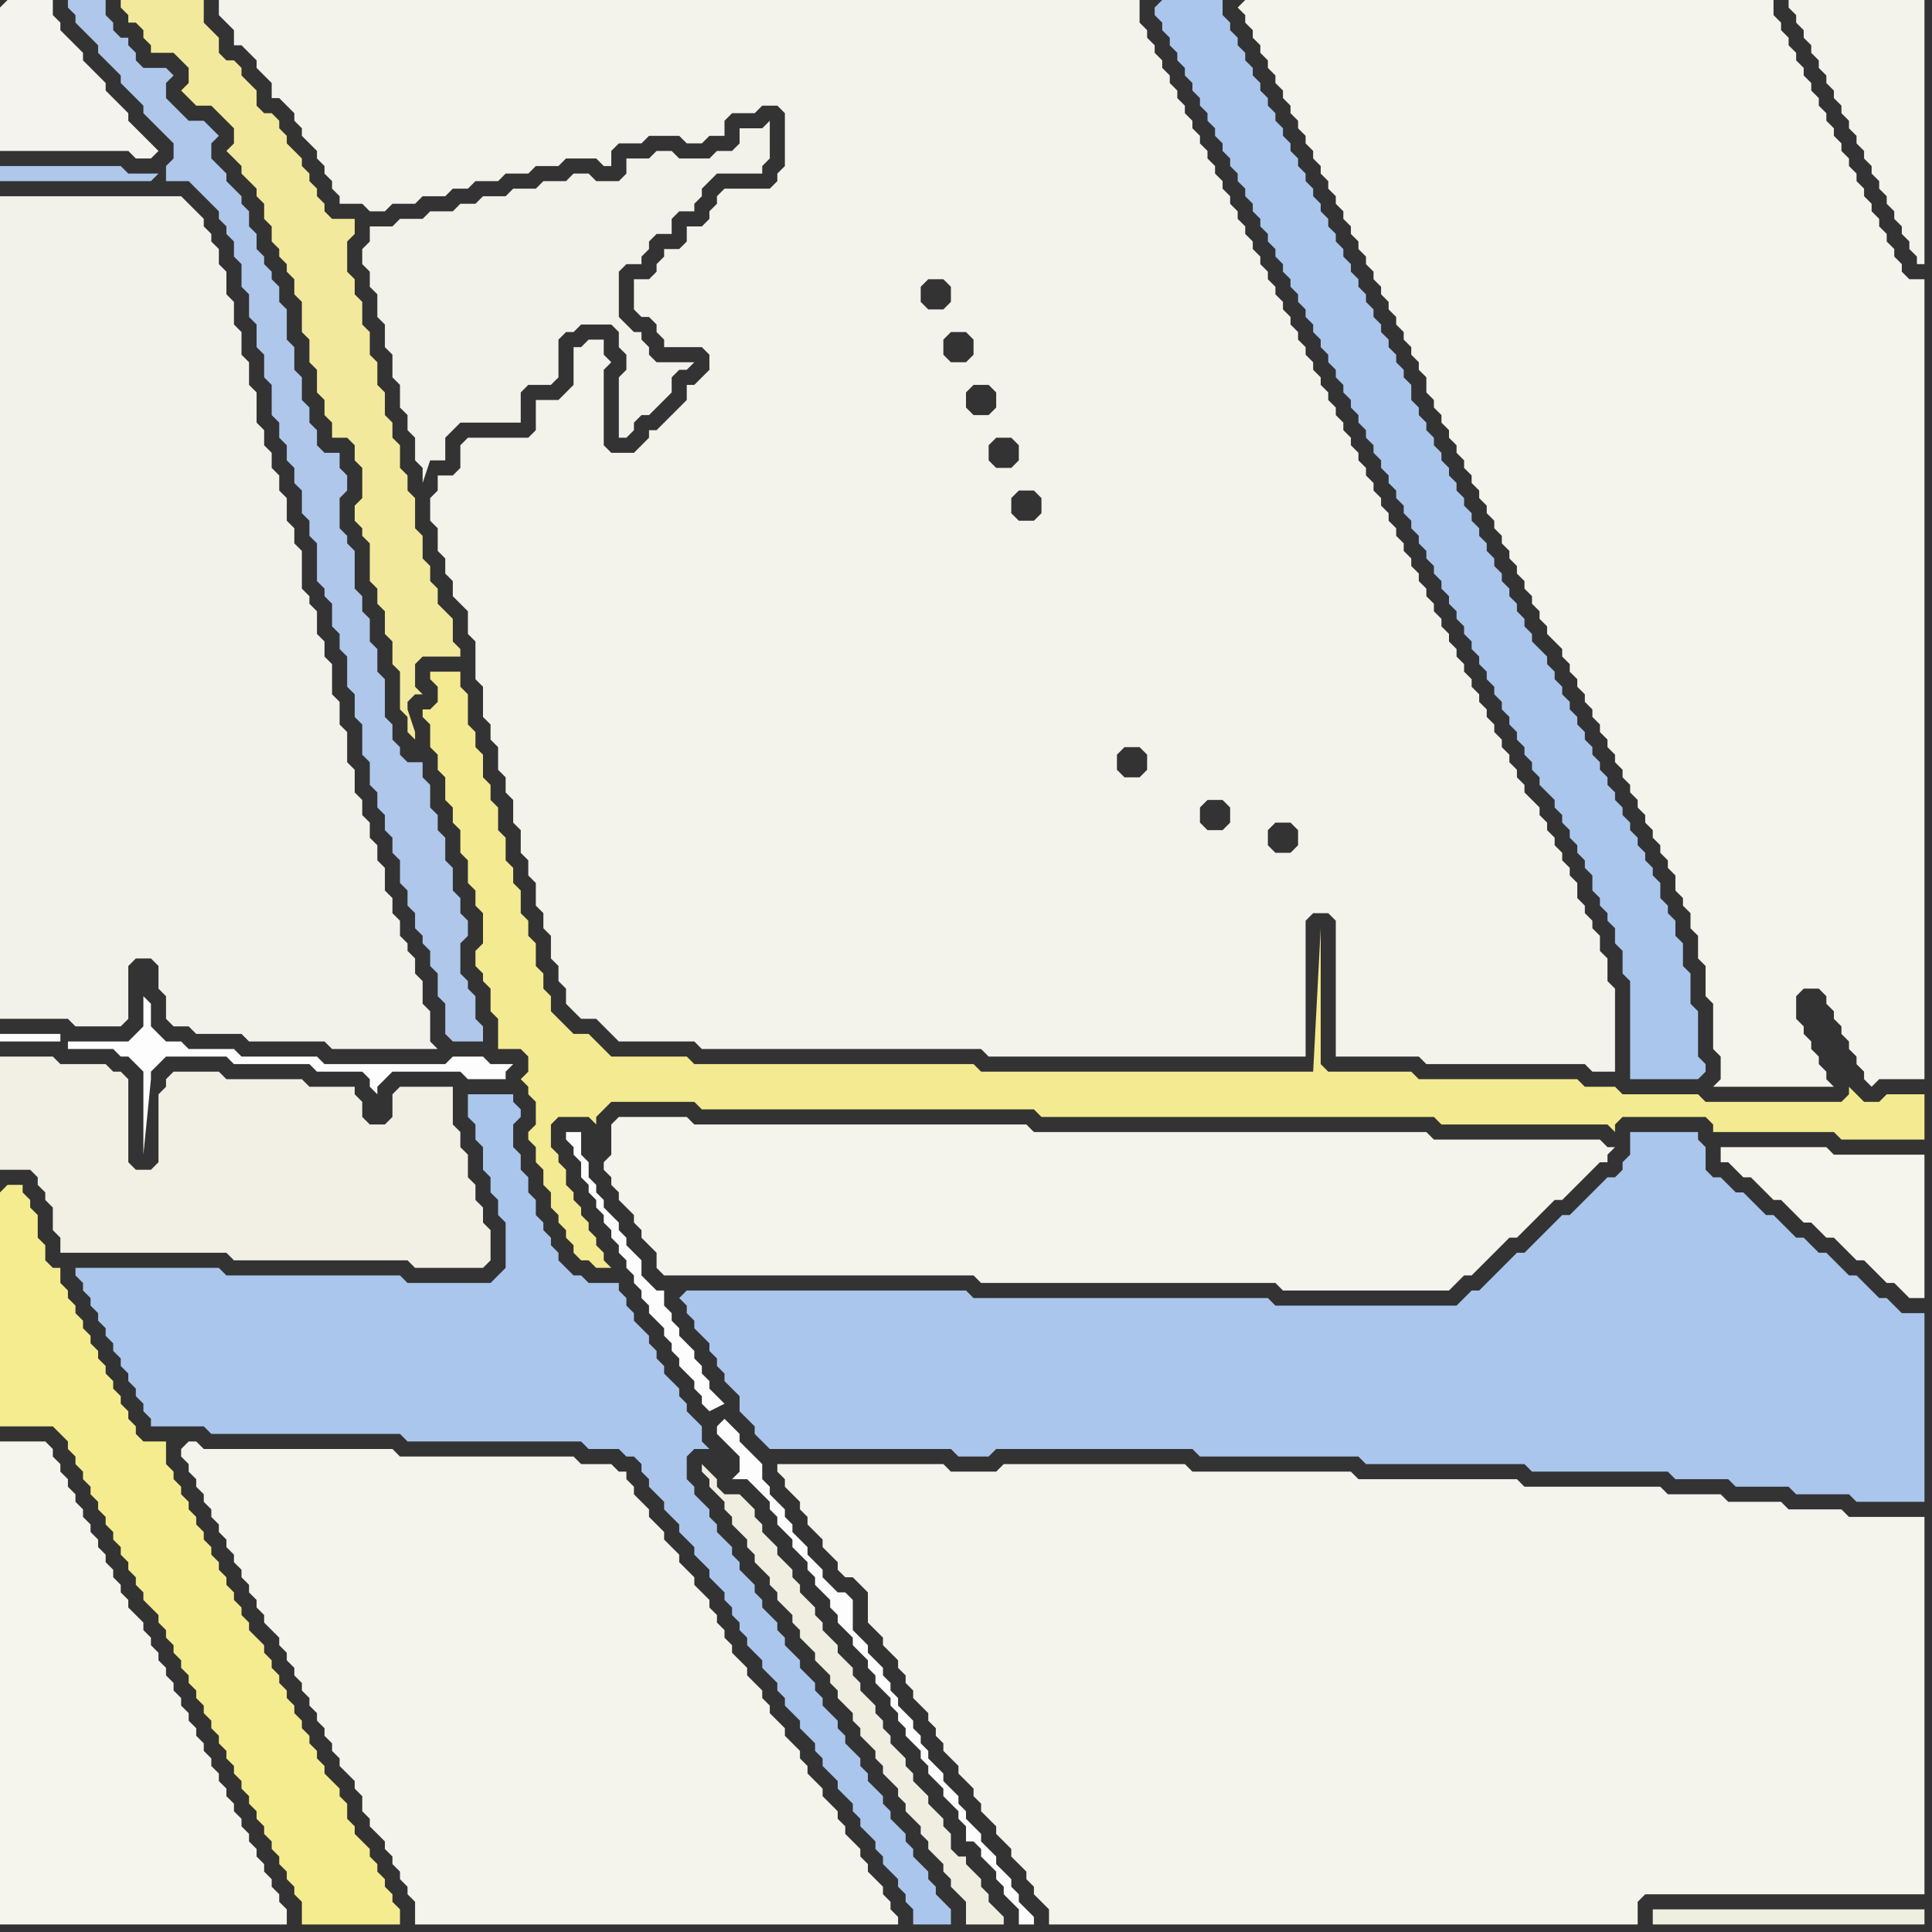 <svg width="256" height="256" xmlns="http://www.w3.org/2000/svg"><rect width="100%" height="100%" fill="#333333" stroke="none"/><script> 
var tempColor;
function hoverPath(evt){
obj = evt.target;
tempColor = obj.getAttribute("fill");
obj.setAttribute("fill","red");
//alert(tempColor);
//obj.setAttribute("stroke","red");}
function recoverPath(evt){
obj = evt.target;
obj.setAttribute("fill", tempColor);
//obj.setAttribute("stroke", tempColor);
}</script><path onmouseover="hoverPath(evt)" onmouseout="recoverPath(evt)" fill="rgb(245,236,143)" d="M  0,158l 0,31 7,0 2,2 0,1 1,1 0,1 1,1 0,1 1,1 0,1 1,1 0,1 1,1 0,1 1,1 0,1 1,1 0,1 1,1 0,1 1,1 0,1 1,1 0,1 1,1 1,1 0,1 1,1 0,1 1,1 0,1 1,1 0,1 1,1 0,1 1,1 0,1 1,1 0,1 1,1 0,1 1,1 0,1 1,1 0,1 1,1 0,1 1,1 0,1 1,1 0,1 1,1 0,1 1,1 0,1 1,1 0,1 1,1 0,1 1,1 0,1 1,1 0,1 1,1 0,3 13,0 0,-2 -1,-1 0,-1 -1,-1 0,-1 -1,-1 0,-1 -1,-1 0,-1 -1,-1 -1,-1 0,-1 -1,-1 0,-2 -1,-1 0,-1 -2,-2 0,-1 -1,-1 0,-1 -1,-1 0,-1 -1,-1 0,-1 -1,-1 0,-1 -1,-1 0,-1 -1,-1 0,-1 -1,-1 0,-1 -1,-1 0,-1 -1,-1 -1,-1 0,-1 -1,-1 0,-1 -1,-1 0,-1 -1,-1 0,-1 -1,-1 0,-1 -1,-1 0,-1 -1,-1 0,-1 -1,-1 0,-1 -1,-1 0,-1 -1,-1 0,-1 -1,-1 0,-1 -1,-1 0,-3 -3,0 -1,-1 0,-1 -1,-1 0,-1 -1,-1 0,-1 -1,-1 0,-1 -1,-1 0,-1 -1,-1 0,-1 -1,-1 0,-1 -1,-1 0,-1 -1,-1 0,-1 -1,-1 0,-1 -1,-1 0,-2 -1,0 -1,-1 0,-2 -1,-1 0,-3 -1,-1 0,-1 -1,-1 0,-1 -2,0 -1,1Z"/>
<path onmouseover="hoverPath(evt)" onmouseout="recoverPath(evt)" fill="rgb(170,198,237)" d="M  10,168l 0,1 1,1 0,1 1,1 0,1 1,1 0,1 1,1 0,1 1,1 0,1 1,1 0,1 1,1 0,1 1,1 0,1 1,1 0,1 1,1 0,1 7,0 1,1 25,0 1,1 23,0 1,1 4,0 1,1 1,0 1,1 0,1 1,1 0,1 1,1 1,1 0,1 1,1 1,1 0,1 1,1 1,1 0,1 1,1 1,1 0,1 1,1 1,1 0,1 1,1 0,1 1,1 0,1 1,1 0,1 1,1 1,1 0,1 1,1 1,1 0,1 1,1 0,1 1,1 1,1 0,1 1,1 1,1 0,1 1,1 0,1 1,1 1,1 0,1 1,1 1,1 0,1 1,1 0,1 1,1 1,1 0,1 1,1 0,1 1,1 1,1 0,1 1,1 0,1 1,1 0,2 5,0 0,-2 -1,-1 0,0 -1,-1 0,-1 -1,-1 0,-1 -1,-1 -1,-1 0,-1 -1,-1 0,-1 -1,-1 -1,-1 0,-1 -1,-1 0,-1 -1,-1 -1,-1 0,-1 -1,-1 0,-1 -1,-1 -1,-1 0,-1 -1,-1 0,-1 -1,-1 -1,-1 0,-1 -1,-1 0,-1 -1,-1 -1,-1 0,-1 -1,-1 -1,-1 0,-1 -1,-1 0,-1 -1,-1 -1,-1 0,-1 -1,-1 0,-1 -1,-1 -1,-1 0,-1 -1,-1 0,-1 -1,-1 -1,-1 0,-1 -1,-1 0,-1 -1,-1 -1,-1 0,-1 -1,-1 0,-3 1,-1 2,0 1,1 1,1 -3,-3 0,-2 -1,-1 -1,-1 0,-1 -1,-1 0,-1 -2,-2 0,-1 -1,-1 0,-1 -1,-1 0,-1 -1,-1 -1,-1 0,-1 -1,-1 0,-1 -1,-1 0,-1 -4,0 -1,-1 -1,0 -1,-1 -1,-1 0,-1 -1,-1 0,-1 -1,-1 0,-1 -1,-1 0,-2 -1,-1 0,-2 -1,-1 0,-2 -1,-1 0,-3 1,-1 0,-1 -1,-1 0,-1 -6,0 0,3 1,1 0,2 1,1 0,3 1,1 0,2 1,1 0,2 1,1 0,6 -2,2 -11,0 -1,-1 -23,0 -1,-1Z"/>
<path onmouseover="hoverPath(evt)" onmouseout="recoverPath(evt)" fill="rgb(244,243,236)" d="M  24,192l 0,1 1,1 0,1 1,1 0,1 1,1 0,1 1,1 0,1 1,1 0,1 1,1 0,1 1,1 0,1 1,1 0,1 1,1 0,1 1,1 0,1 1,1 0,1 1,1 1,1 0,1 1,1 0,1 1,1 0,1 1,1 0,1 1,1 0,1 1,1 0,1 1,1 0,1 1,1 0,1 1,1 0,1 1,1 1,1 0,1 1,1 0,2 1,1 0,1 1,1 1,1 0,1 1,1 0,1 1,1 0,1 1,1 0,1 1,1 0,3 64,0 0,-1 -1,-1 0,-1 -1,-1 0,-1 -1,-1 -1,-1 0,-1 -1,-1 0,-1 -1,-1 -1,-1 0,-1 -1,-1 0,-1 -1,-1 -1,-1 0,-1 -1,-1 -1,-1 0,-1 -1,-1 0,-1 -1,-1 -1,-1 0,-1 -1,-1 -1,-1 0,-1 -1,-1 0,-1 -1,-1 -1,-1 0,-1 -1,-1 -1,-1 0,-1 -1,-1 0,-1 -1,-1 0,-1 -1,-1 0,-1 -1,-1 -1,-1 0,-1 -1,-1 -1,-1 0,-1 -1,-1 -1,-1 0,-1 -1,-1 -1,-1 0,-1 -1,-1 -1,-1 0,-1 -1,-1 0,-1 -1,0 -1,-1 -4,0 -1,-1 -23,0 -1,-1 -25,0 -1,-1 -1,0 -1,1Z"/>
<path onmouseover="hoverPath(evt)" onmouseout="recoverPath(evt)" fill="rgb(243,242,235)" d="M  57,66l 0,3 1,1 0,3 1,1 0,2 1,1 0,2 1,1 1,1 0,3 1,1 0,5 1,1 0,4 1,1 0,2 1,1 0,3 1,1 0,2 1,1 0,3 1,1 0,3 1,1 0,2 1,1 0,3 1,1 0,2 1,1 0,3 1,1 0,2 1,1 0,2 1,1 1,1 2,0 1,1 1,1 1,1 10,0 1,1 37,0 1,1 42,0 0,-18 1,-1 2,0 1,1 0,18 11,0 1,1 21,0 1,1 3,0 0,-11 -1,-1 0,-3 -1,-1 0,-2 -1,-1 0,-1 -1,-1 0,-1 -1,-1 0,-2 -1,-1 0,-1 -1,-1 0,-1 -1,-1 0,-1 -1,-1 0,-1 -1,-1 0,-1 -2,-2 0,-1 -1,-1 0,-1 -1,-1 0,-1 -1,-1 0,-1 -1,-1 0,-1 -1,-1 0,-1 -1,-1 0,-1 -1,-1 0,-1 -1,-1 0,-1 -1,-1 0,-1 -1,-1 0,-1 -1,-1 0,-1 -1,-1 0,-1 -1,-1 0,-1 -1,-1 0,-1 -1,-1 0,-1 -1,-1 0,-1 -1,-1 0,-1 -1,-1 0,-1 -1,-1 0,-1 -1,-1 0,-1 -1,-1 0,-1 -1,-1 0,-1 -1,-1 0,-1 -1,-1 0,-1 -1,-1 0,-1 -1,-1 0,-1 -1,-1 0,-1 -1,-1 0,-1 -1,-1 0,-1 -1,-1 0,-1 -1,-1 0,-1 -1,-1 0,-1 -1,-1 0,-1 -1,-1 0,-1 -1,-1 0,-1 -1,-1 0,-1 -1,-1 0,-1 -1,-1 0,-1 -1,-1 0,-1 -1,-1 0,-1 -1,-1 0,-1 -1,-1 0,-1 -1,-1 0,-1 -1,-1 0,-1 -1,-1 0,-1 -1,-1 0,-1 -1,-1 0,-1 -1,-1 0,-1 -1,-1 0,-1 -1,-1 0,-1 -1,-1 0,-3 -122,0 0,2 1,1 1,1 0,2 1,0 1,1 1,1 0,1 1,1 1,1 0,2 1,0 1,1 1,1 0,1 1,1 0,1 1,1 1,1 0,1 1,1 0,1 1,1 0,1 1,1 0,1 3,0 1,1 2,0 1,-1 3,0 1,-1 3,0 1,-1 2,0 1,-1 3,0 1,-1 3,0 1,-1 3,0 1,-1 4,0 1,1 1,0 0,-2 1,-1 3,0 1,-1 4,0 1,1 2,0 1,-1 2,0 0,-2 1,-1 3,0 1,-1 2,0 1,1 0,7 -1,1 0,1 -1,1 -6,0 -1,1 0,1 -1,1 0,1 -1,1 -2,0 0,2 -1,1 -2,0 0,1 -1,1 0,1 -1,1 -2,0 0,4 1,1 1,0 1,1 0,1 1,1 0,1 5,0 1,1 0,2 -1,1 -1,1 -1,0 0,2 -1,1 -1,1 -1,1 -1,1 -1,0 0,1 -1,1 -1,1 -3,0 -1,-1 0,-10 1,-1 -1,-1 0,-2 -2,0 -1,1 -1,0 0,5 -1,1 -1,1 -3,0 0,4 -1,1 -8,0 -1,1 0,3 -1,1 -2,0 0,2 -1,1 113,47 -1,0 -1,-1 0,-2 1,-1 2,0 1,1 0,2 -1,1 -1,0 -113,-47 106,43 -1,1 -2,0 -1,-1 0,-2 1,-1 2,0 1,1 0,2 -106,-43 65,-28 1,-1 2,0 1,1 0,2 -1,1 -2,0 -1,-1 0,-2 -65,28 95,36 -1,1 -2,0 -1,-1 0,-2 1,-1 2,0 1,1 0,2 -95,-36 69,-22 2,0 1,1 0,2 -1,1 -2,0 -1,-1 0,-2 1,-1 -69,22 72,-15 2,0 1,1 0,2 -1,1 -2,0 -1,-1 0,-2 1,-1 -72,15 75,-8 2,0 1,1 0,2 -1,1 -2,0 -1,-1 0,-2 1,-1 -75,8 78,-1 2,0 1,1 0,2 -1,1 -2,0 -1,-1 0,-2 1,-1 -78,1Z"/>
<path onmouseover="hoverPath(evt)" onmouseout="recoverPath(evt)" fill="rgb(244,243,236)" d="M  83,148l -1,0 -1,1 0,4 -1,1 0,1 1,1 0,1 1,1 0,1 1,1 1,1 0,1 1,1 0,1 1,1 1,1 0,2 1,1 41,0 1,1 39,0 1,1 22,0 1,-1 0,0 1,-1 1,0 1,-1 2,-2 1,-1 1,-1 1,0 1,-1 1,-1 2,-2 1,-1 1,0 1,-1 1,-1 1,-1 2,-2 1,0 0,-1 1,-1 -1,0 -1,-1 -22,0 -1,-1 -52,0 -1,-1 -44,0 -1,-1Z"/>
<path onmouseover="hoverPath(evt)" onmouseout="recoverPath(evt)" fill="rgb(170,198,237)" d="M  90,172l 0,0 1,1 0,1 1,1 0,1 1,1 1,1 0,1 1,1 0,1 1,1 0,1 1,1 1,1 0,2 1,1 1,1 0,1 1,1 1,1 24,0 1,1 4,0 1,-1 26,0 1,1 21,0 1,1 21,0 1,1 18,0 1,1 7,0 1,1 7,0 1,1 7,0 1,1 9,0 0,-25 -3,0 -1,-1 -1,-1 -1,0 -1,-1 -1,-1 -1,-1 -1,0 -1,-1 -1,-1 -1,-1 -1,0 -1,-1 -1,-1 -1,0 -1,-1 -1,-1 -1,-1 -1,0 -1,-1 -1,-1 -1,-1 -1,0 -1,-1 -1,-1 -1,0 -1,-1 0,-3 -1,-1 0,-1 -9,0 0,3 -1,1 0,1 -1,1 -1,0 -1,1 -1,1 -1,1 -1,1 -1,1 -1,0 -1,1 -1,1 -1,1 -1,1 -1,1 -1,0 -1,1 -1,1 -2,2 -1,1 -1,0 -1,1 -1,1 -24,0 -1,-1 -39,0 -1,-1 -37,0 -1,1Z"/>
<path onmouseover="hoverPath(evt)" onmouseout="recoverPath(evt)" fill="rgb(244,243,236)" d="M  126,195l 0,0 -1,-1 -22,0 0,1 1,1 0,1 1,1 1,1 0,1 1,1 0,1 1,1 1,1 0,1 1,1 1,1 0,1 1,1 1,0 1,1 1,1 0,4 1,1 1,1 0,1 1,1 1,1 0,1 1,1 0,1 1,1 0,1 1,1 1,1 0,1 1,1 0,1 1,1 0,1 1,1 1,1 0,1 1,1 1,1 0,1 1,1 0,1 1,1 1,1 0,1 1,1 1,1 0,1 1,1 1,1 0,1 1,1 0,1 1,1 1,1 0,2 78,0 0,-3 1,-1 37,0 0,-50 -10,0 -1,-1 -7,0 -1,-1 -7,0 -1,-1 -7,0 -1,-1 -18,0 -1,-1 -21,0 -1,-1 -21,0 -1,-1 -24,0 -1,1Z"/>
<path onmouseover="hoverPath(evt)" onmouseout="recoverPath(evt)" fill="rgb(245,244,237)" d="M  228,152l 0,2 1,0 1,1 1,1 1,0 1,1 1,1 1,1 1,0 1,1 1,1 1,1 1,0 1,1 1,1 1,0 1,1 1,1 1,1 1,0 1,1 1,1 1,1 1,0 1,1 1,1 2,0 0,-19 -12,0 -1,-1Z"/>
<path onmouseover="hoverPath(evt)" onmouseout="recoverPath(evt)" fill="rgb(244,243,237)" d="M  0,1l 0,19 17,0 1,1 2,0 1,-1 0,0 -1,-1 0,0 -1,-1 -1,-1 -1,-1 0,-1 -1,-1 -1,-1 -1,-1 0,-1 -1,-1 -1,-1 -1,-1 0,-1 -1,-1 -1,-1 -1,-1 0,-1 -1,-1 0,-2 -6,0 -1,1Z"/>
<path onmouseover="hoverPath(evt)" onmouseout="recoverPath(evt)" fill="rgb(245,244,237)" d="M  1,191l -1,0 0,64 38,0 0,-2 -1,-1 0,-1 -1,-1 0,-1 -1,-1 0,-1 -1,-1 0,-1 -1,-1 0,-1 -1,-1 0,-1 -1,-1 0,-1 -1,-1 0,-1 -1,-1 0,-1 -1,-1 0,-1 -1,-1 0,-1 -1,-1 0,-1 -1,-1 0,-1 -1,-1 0,-1 -1,-1 0,-1 -1,-1 0,-1 -1,-1 0,-1 -1,-1 0,-1 -1,-1 0,-1 -1,-1 -1,-1 0,-1 -1,-1 0,-1 -1,-1 0,-1 -1,-1 0,-1 -1,-1 0,-1 -1,-1 0,-1 -1,-1 0,-1 -1,-1 0,-1 -1,-1 0,-1 -1,-1 0,-1 -1,-1 0,-1 -1,-1Z"/>
<path onmouseover="hoverPath(evt)" onmouseout="recoverPath(evt)" fill="rgb(242,241,234)" d="M  20,127l 0,0 1,1 0,3 1,1 0,3 1,1 2,0 1,1 6,0 1,1 10,0 1,1 14,0 -1,-1 0,-4 -1,-1 0,-3 -1,-1 0,-2 -1,-1 0,-1 -1,-1 0,-2 -1,-1 0,-2 -1,-1 0,-3 -1,-1 0,-2 -1,-1 0,-2 -1,-1 0,-2 -1,-1 0,-3 -1,-1 0,-4 -1,-1 0,-3 -1,-1 0,-4 -1,-1 0,-2 -1,-1 0,-3 -1,-1 0,-1 -1,-1 0,-5 -1,-1 0,-2 -1,-1 0,-3 -1,-1 0,-2 -1,-1 0,-2 -1,-1 0,-2 -1,-1 0,-4 -1,-1 0,-3 -1,-1 0,-3 -1,-1 0,-3 -1,-1 0,-3 -1,-1 0,-2 -1,-1 0,-1 -1,-1 0,-1 -1,-1 -1,-1 -1,-1 -24,0 0,109 9,0 1,1 6,0 1,-1 0,-7 1,-1Z"/>
<path onmouseover="hoverPath(evt)" onmouseout="recoverPath(evt)" fill="rgb(174,199,235)" d="M  21,23l -4,0 -1,-1 -16,0 0,2 20,0 1,-1 1,1 3,0 1,1 1,1 1,1 1,1 0,1 1,1 0,1 1,1 0,2 1,1 0,3 1,1 0,3 1,1 0,3 1,1 0,3 1,1 0,4 1,1 0,2 1,1 0,2 1,1 0,2 1,1 0,3 1,1 0,2 1,1 0,5 1,1 0,1 1,1 0,3 1,1 0,2 1,1 0,4 1,1 0,3 1,1 0,4 1,1 0,3 1,1 0,2 1,1 0,2 1,1 0,2 1,1 0,3 1,1 0,2 1,1 0,2 1,1 0,1 1,1 0,2 1,1 0,3 1,1 0,4 1,1 4,0 0,-2 -1,-1 0,-3 -1,-1 0,-1 -1,-1 0,-4 1,-1 0,-2 -1,-1 0,-2 -1,-1 0,-3 -1,-1 0,-3 -1,-1 0,-2 -1,-1 0,-3 -1,-1 0,-2 -2,0 -1,-1 0,-1 -1,-1 0,-2 -1,-1 0,-5 -1,-1 0,-3 -1,-1 0,-3 -1,-1 0,-2 -1,-1 0,-5 -1,-1 0,-1 -1,-1 0,-4 1,-1 0,-2 -1,-1 0,-2 -2,0 -1,-1 0,-2 -1,-1 0,-2 -1,-1 0,-3 -1,-1 0,-3 -1,-1 0,-4 -1,-1 0,-2 -1,-1 0,-1 -1,-1 0,-1 -1,-1 0,-2 -1,-1 0,-2 -1,-1 0,-1 -1,-1 -1,-1 0,-1 -1,-1 -1,-1 0,-2 1,-1 -1,-1 0,0 -1,-1 -2,0 -1,-1 -1,-1 -1,-1 0,-2 1,-1 -1,-1 -3,0 -1,-1 0,-1 -1,-1 0,-1 -1,0 -1,-1 0,-1 -1,-1 0,-2 -5,0 0,1 1,1 0,1 1,1 1,1 1,1 0,1 1,1 1,1 1,1 0,1 1,1 1,1 1,1 0,1 1,1 1,1 1,1 1,1 0,2 -1,1 0,2 -1,-1Z"/>
<path onmouseover="hoverPath(evt)" onmouseout="recoverPath(evt)" fill="rgb(242,240,229)" d="M  27,166l 3,0 1,1 23,0 1,1 9,0 1,-1 0,-4 -1,-1 0,-2 -1,-1 0,-2 -1,-1 0,-3 -1,-1 0,-2 -1,-1 0,-5 -7,0 -1,1 0,3 -1,1 -2,0 -1,-1 0,-2 -1,-1 0,-1 -6,0 -1,-1 -10,0 -1,-1 -6,0 -1,1 0,1 -1,1 0,9 -1,1 -2,0 -1,-1 0,-11 -1,-1 -1,0 -1,-1 -6,0 -1,-1 -7,0 0,15 4,0 1,1 0,1 1,1 0,1 1,1 0,3 1,1 0,2Z"/>
<path onmouseover="hoverPath(evt)" onmouseout="recoverPath(evt)" fill="rgb(242,241,234)" d="M  48,35l 0,0 1,1 0,2 1,1 0,3 1,1 0,3 1,1 0,3 1,1 0,3 1,1 0,2 1,1 0,3 1,1 0,2 1,-3 2,0 0,-3 1,-1 1,-1 8,0 0,-4 1,-1 3,0 1,-1 0,-5 1,-1 1,0 1,-1 4,0 1,1 0,2 1,1 0,2 -1,1 0,8 1,0 1,-1 0,-1 1,-1 1,0 1,-1 1,-1 1,-1 0,-2 1,-1 1,0 1,-1 -5,0 -1,-1 0,-1 -1,-1 0,-1 -1,0 -1,-1 -1,-1 0,-6 1,-1 2,0 0,-1 1,-1 0,-1 1,-1 2,0 0,-2 1,-1 2,0 0,-1 1,-1 0,-1 1,-1 1,-1 6,0 0,-1 1,-1 0,-5 -1,1 -3,0 0,2 -1,1 -2,0 -1,1 -4,0 -1,-1 -2,0 -1,1 -3,0 0,2 -1,1 -3,0 -1,-1 -2,0 -1,1 -3,0 -1,1 -3,0 -1,1 -3,0 -1,1 -2,0 -1,1 -3,0 -1,1 -3,0 -1,1 -3,0 0,2 -1,1Z"/>
<path onmouseover="hoverPath(evt)" onmouseout="recoverPath(evt)" fill="rgb(253,253,253)" d="M  50,145l 0,-1 1,-1 0,0 1,-1 9,0 1,1 5,0 0,-1 1,-1 -3,0 -1,-1 -4,0 -1,1 -16,0 -1,-1 -10,0 -1,-1 -6,0 -1,-1 -2,0 -1,-1 -1,-1 0,-3 -1,-1 0,4 -1,1 -1,1 -8,0 0,1 6,0 1,1 1,0 1,1 1,1 0,11 1,-10 0,-1 1,-1 1,-1 8,0 1,1 10,0 1,1 6,0 1,1 0,1 1,1 -42,-7 0,-1 -8,0 0,1 8,0 42,7Z"/>
<path onmouseover="hoverPath(evt)" onmouseout="recoverPath(evt)" fill="rgb(242,233,156)" d="M  57,75l 0,0 -1,-1 0,-3 -1,-1 0,-4 -1,-1 0,-2 -1,-1 0,-3 -1,-1 0,-2 -1,-1 0,-3 -1,-1 0,-3 -1,-1 0,-3 -1,-1 0,-3 -1,-1 0,-2 -1,-1 0,-4 1,-1 0,-2 -3,0 -1,-1 0,-1 -1,-1 0,-1 -1,-1 0,-1 -1,-1 0,-1 -1,-1 -1,-1 0,-1 -1,-1 0,-1 -1,-1 -1,0 -1,-1 0,-2 -1,-1 -1,-1 0,-1 -1,-1 -1,0 -1,-1 0,-2 -1,-1 -1,-1 0,-3 -11,0 0,1 1,1 0,1 1,0 1,1 0,1 1,1 0,1 3,0 1,1 1,1 0,2 -1,1 1,1 0,0 1,1 2,0 1,1 1,1 1,1 0,2 -1,1 1,1 0,0 1,1 0,1 1,1 1,1 0,1 1,1 0,2 1,1 0,2 1,1 0,1 1,1 0,1 1,1 0,2 1,1 0,4 1,1 0,3 1,1 0,3 1,1 0,2 1,1 0,2 2,0 1,1 0,2 1,1 0,4 -1,1 0,2 1,1 0,1 1,1 0,5 1,1 0,2 1,1 0,3 1,1 0,3 1,1 0,5 1,1 0,2 1,1 0,-1 -1,-3 0,-1 1,-1 1,0 -1,-1 0,-3 1,-1 5,0 0,-1 -1,-1 0,-3 -1,-1 -1,-1 0,-2 -1,-1Z"/>
<path onmouseover="hoverPath(evt)" onmouseout="recoverPath(evt)" fill="rgb(244,234,145)" d="M  58,91l 0,2 -1,1 -1,0 0,1 1,1 0,3 1,1 0,2 1,1 0,3 1,1 0,2 1,1 0,3 1,1 0,3 1,1 0,2 1,1 0,4 -1,1 0,2 1,1 0,1 1,1 0,3 1,1 0,4 3,0 1,1 0,2 -1,1 1,1 0,1 1,1 0,3 -1,1 0,1 1,1 0,2 1,1 0,2 1,1 0,2 1,1 0,1 1,1 0,1 1,1 0,1 1,1 1,0 1,1 2,0 -1,-1 0,-1 -1,-1 0,-1 -1,-1 0,-1 -1,-1 0,-1 -1,-1 0,-1 -1,-1 0,-2 -1,-1 0,-1 -1,-1 0,-3 1,-1 4,0 1,1 0,-1 1,-1 1,-1 11,0 1,1 44,0 1,1 52,0 1,1 22,0 1,1 0,-1 1,-1 11,0 1,1 0,1 16,0 1,1 11,0 0,-6 -5,0 -1,1 -2,0 -1,-1 -1,-1 0,1 -1,1 -18,0 -1,-1 -10,0 -1,-1 -4,0 -1,-1 -21,0 -1,-1 -11,0 -1,-1 0,-18 -1,19 -44,0 -1,-1 -37,0 -1,-1 -10,0 -1,-1 -1,-1 -1,-1 -2,0 -1,-1 -1,-1 -1,-1 0,-2 -1,-1 0,-2 -1,-1 0,-3 -1,-1 0,-2 -1,-1 0,-3 -1,-1 0,-2 -1,-1 0,-3 -1,-1 0,-3 -1,-1 0,-2 -1,-1 0,-3 -1,-1 0,-2 -1,-1 0,-4 -1,-1 0,-2 -4,0 0,1 1,1Z"/>
<path onmouseover="hoverPath(evt)" onmouseout="recoverPath(evt)" fill="rgb(239,238,225)" d="M  95,197l 0,-1 -1,-1 -1,-1 0,1 1,1 0,1 1,1 0,0 1,1 0,1 1,1 0,1 1,1 1,1 0,1 1,1 0,1 1,1 1,1 0,1 1,1 0,1 1,1 1,1 0,1 1,1 0,1 1,1 1,1 0,1 1,1 1,1 0,1 1,1 0,1 1,1 1,1 0,1 1,1 0,1 1,1 1,1 0,1 1,1 0,1 1,1 1,1 0,1 1,1 0,1 1,1 1,1 0,1 1,1 0,1 1,1 1,1 0,1 1,1 0,1 1,1 1,1 0,3 5,0 0,-1 -1,-1 0,0 -1,-1 0,-1 -1,-1 0,-1 -1,-1 -1,-1 0,-1 -1,0 -1,-1 0,-2 -1,-1 0,-1 -1,-1 -1,-1 0,-1 -1,-1 -1,-1 0,-1 -1,-1 0,-1 -1,-1 -1,-1 0,-1 -1,-1 0,-1 -1,-1 0,-1 -1,-1 -1,-1 0,-1 -1,-1 0,-1 -1,-1 -1,-1 0,-1 -1,-1 -1,-1 0,-1 -1,-1 0,-1 -1,-1 -1,-1 0,-1 -1,-1 0,-1 -1,-1 -1,-1 0,-1 -1,-1 -1,-1 0,-1 -1,-1 0,-1 -1,-1 -1,-1 -2,0 -1,-1Z"/>
<path onmouseover="hoverPath(evt)" onmouseout="recoverPath(evt)" fill="rgb(253,253,253)" d="M  95,189l 0,1 1,1 1,1 1,1 0,2 -1,1 2,0 1,1 1,1 1,1 0,1 1,1 0,1 1,1 1,1 0,1 1,1 1,1 0,1 1,1 0,1 1,1 1,1 0,1 1,1 0,1 1,1 1,1 0,1 1,1 1,1 0,1 1,1 0,1 1,1 1,1 0,1 1,1 0,1 1,1 0,1 1,1 1,1 0,1 1,1 0,1 1,1 1,1 0,1 1,1 1,1 0,1 1,1 0,2 1,0 1,1 0,1 1,1 1,1 0,1 1,1 0,1 1,1 1,1 0,2 2,0 0,-1 -1,-1 0,0 -1,-1 0,-1 -1,-1 0,-1 -1,-1 -1,-1 0,-1 -1,-1 -1,-1 0,-1 -1,-1 -1,-1 0,-1 -1,-1 0,-1 -1,-1 -1,-1 0,-1 -1,-1 -1,-1 0,-1 -1,-1 0,-1 -1,-1 0,-1 -1,-1 -1,-1 0,-1 -1,-1 0,-1 -1,-1 0,-1 -1,-1 -1,-1 0,-1 -1,-1 -1,-1 0,-4 -1,-1 -1,0 -1,-1 -1,-1 0,-1 -1,-1 -1,-1 0,-1 -1,-1 -1,-1 0,-1 -1,-1 0,-1 -1,-1 -1,-1 0,-1 -1,-1 0,-2 -1,-1 -1,-1 -1,-1 0,-1 -1,-1 -1,-1 -1,1 1,-3 -1,-1 -1,-1 0,-1 -1,-1 0,-1 -1,-1 0,-1 -1,-1 -1,-1 0,-1 -1,-1 0,-1 -1,-1 0,-2 -1,0 -1,-1 -1,-1 0,-2 -1,-1 -1,-1 0,-1 -1,-1 0,-1 -1,-1 -1,-1 0,-1 -1,-1 0,-1 -1,-1 0,-2 -1,-1 0,-3 -2,0 0,1 1,1 0,1 1,1 0,2 1,1 0,1 1,1 0,1 1,1 0,1 1,1 0,1 1,1 0,1 1,1 0,1 1,1 0,1 1,1 0,1 1,1 0,1 1,1 1,1 0,1 1,1 0,1 1,1 0,1 1,1 1,1 0,1 1,1 0,1 1,1 2,-1 -1,3Z"/>
<path onmouseover="hoverPath(evt)" onmouseout="recoverPath(evt)" fill="rgb(170,198,237)" d="M  153,1l 0,1 1,1 0,1 1,1 0,1 1,1 0,1 1,1 0,1 1,1 0,1 1,1 0,1 1,1 0,1 1,1 0,1 1,1 0,1 1,1 0,1 1,1 0,1 1,1 0,1 1,1 0,1 1,1 0,1 1,1 0,1 1,1 0,1 1,1 0,1 1,1 0,1 1,1 0,1 1,1 0,1 1,1 0,1 1,1 0,1 1,1 0,1 1,1 0,1 1,1 0,1 1,1 0,1 1,1 0,1 1,1 0,1 1,1 0,1 1,1 0,1 1,1 0,1 1,1 0,1 1,1 0,1 1,1 0,1 1,1 0,1 1,1 0,1 1,1 0,1 1,1 0,1 1,1 0,1 1,1 0,1 1,1 0,1 1,1 0,1 1,1 0,1 1,1 0,1 1,1 0,1 1,1 0,1 1,1 0,1 1,1 0,1 1,1 0,1 1,1 0,1 1,1 0,1 1,1 1,1 0,1 1,1 0,1 1,1 0,1 1,1 0,1 1,1 0,1 1,1 0,2 1,1 0,1 1,1 0,1 1,1 0,2 1,1 0,3 1,1 0,13 9,0 1,-1 0,-1 -1,-1 0,-6 -1,-1 0,-4 -1,-1 0,-3 -1,-1 0,-2 -1,-1 0,-1 -1,-1 0,-2 -1,-1 0,-1 -1,-1 0,-1 -1,-1 0,-1 -1,-1 0,-1 -1,-1 0,-1 -1,-1 0,-1 -1,-1 0,-1 -1,-1 0,-1 -1,-1 0,-1 -1,-1 0,-1 -1,-1 0,-1 -1,-1 0,-1 -1,-1 0,-1 -1,-1 0,-1 -1,-1 0,-1 -1,-1 -1,-1 0,-1 -1,-1 0,-1 -1,-1 0,-1 -1,-1 0,-1 -1,-1 0,-1 -1,-1 0,-1 -1,-1 0,-1 -1,-1 0,-1 -1,-1 0,-1 -1,-1 0,-1 -1,-1 0,-1 -1,-1 0,-1 -1,-1 0,-1 -1,-1 0,-1 -1,-1 0,-1 -1,-1 0,-1 -1,-1 0,-2 -1,-1 0,-1 -1,-1 0,-1 -1,-1 0,-1 -1,-1 0,-1 -1,-1 0,-1 -1,-1 0,-1 -1,-1 0,-1 -1,-1 0,-1 -1,-1 0,-1 -1,-1 0,-1 -1,-1 0,-1 -1,-1 0,-1 -1,-1 0,-1 -1,-1 0,-1 -1,-1 0,-1 -1,-1 0,-1 -1,-1 0,-1 -1,-1 0,-1 -1,-1 0,-1 -1,-1 0,-1 -1,-1 0,-1 -1,-1 0,-1 -1,-1 0,-1 -1,-1 0,-1 -1,-1 0,-2 -8,0 -1,1Z"/>
<path onmouseover="hoverPath(evt)" onmouseout="recoverPath(evt)" fill="rgb(244,243,236)" d="M  164,1l 0,0 1,1 0,1 1,1 0,1 1,1 0,1 1,1 0,1 1,1 0,1 1,1 0,1 1,1 0,1 1,1 0,1 1,1 0,1 1,1 0,1 1,1 0,1 1,1 0,1 1,1 0,1 1,1 0,1 1,1 0,1 1,1 0,1 1,1 0,1 1,1 0,1 1,1 0,1 1,1 0,1 1,1 0,1 1,1 0,1 1,1 0,1 1,1 0,1 1,1 0,2 1,1 0,1 1,1 0,1 1,1 0,1 1,1 0,1 1,1 0,1 1,1 0,1 1,1 0,1 1,1 0,1 1,1 0,1 1,1 0,1 1,1 0,1 1,1 0,1 1,1 0,1 1,1 0,1 1,1 0,1 1,1 0,1 1,1 1,1 0,1 1,1 0,1 1,1 0,1 1,1 0,1 1,1 0,1 1,1 0,1 1,1 0,1 1,1 0,1 1,1 0,1 1,1 0,1 1,1 0,1 1,1 0,1 1,1 0,1 1,1 0,1 1,1 0,1 1,1 0,2 1,1 0,1 1,1 0,2 1,1 0,3 1,1 0,4 1,1 0,6 1,1 0,3 -1,1 16,0 -1,-1 0,-1 -1,-1 0,-1 -1,-1 0,-1 -1,-1 0,-1 -1,-1 0,-3 1,-1 2,0 1,1 0,1 1,1 0,1 1,1 0,1 1,1 0,1 1,1 0,1 1,1 0,1 1,1 1,-1 6,0 0,-106 -2,0 -1,-1 0,-1 -1,-1 0,-1 -1,-1 0,-1 -1,-1 0,-1 -1,-1 0,-1 -1,-1 0,-1 -1,-1 0,-1 -1,-1 0,-1 -1,-1 0,-1 -1,-1 0,-1 -1,-1 0,-1 -1,-1 0,-1 -1,-1 0,-1 -1,-1 0,-1 -1,-1 0,-1 -1,-1 0,-1 -1,-1 0,-1 -1,-1 0,-2 -70,0 -1,1Z"/>
<path onmouseover="hoverPath(evt)" onmouseout="recoverPath(evt)" fill="rgb(239,239,224)" d="M  228,253l -9,0 0,2 36,0 0,-2Z"/>
<path onmouseover="hoverPath(evt)" onmouseout="recoverPath(evt)" fill="rgb(244,243,235)" d="M  242,0l -5,0 0,1 1,1 0,1 1,1 0,1 1,1 0,1 1,1 0,1 1,1 0,1 1,1 0,1 1,1 0,1 1,1 0,1 1,1 0,1 1,1 0,1 1,1 0,1 1,1 0,1 1,1 0,1 1,1 0,1 1,1 0,1 1,1 0,1 1,1 0,1 1,0 0,-35Z"/>
</svg>